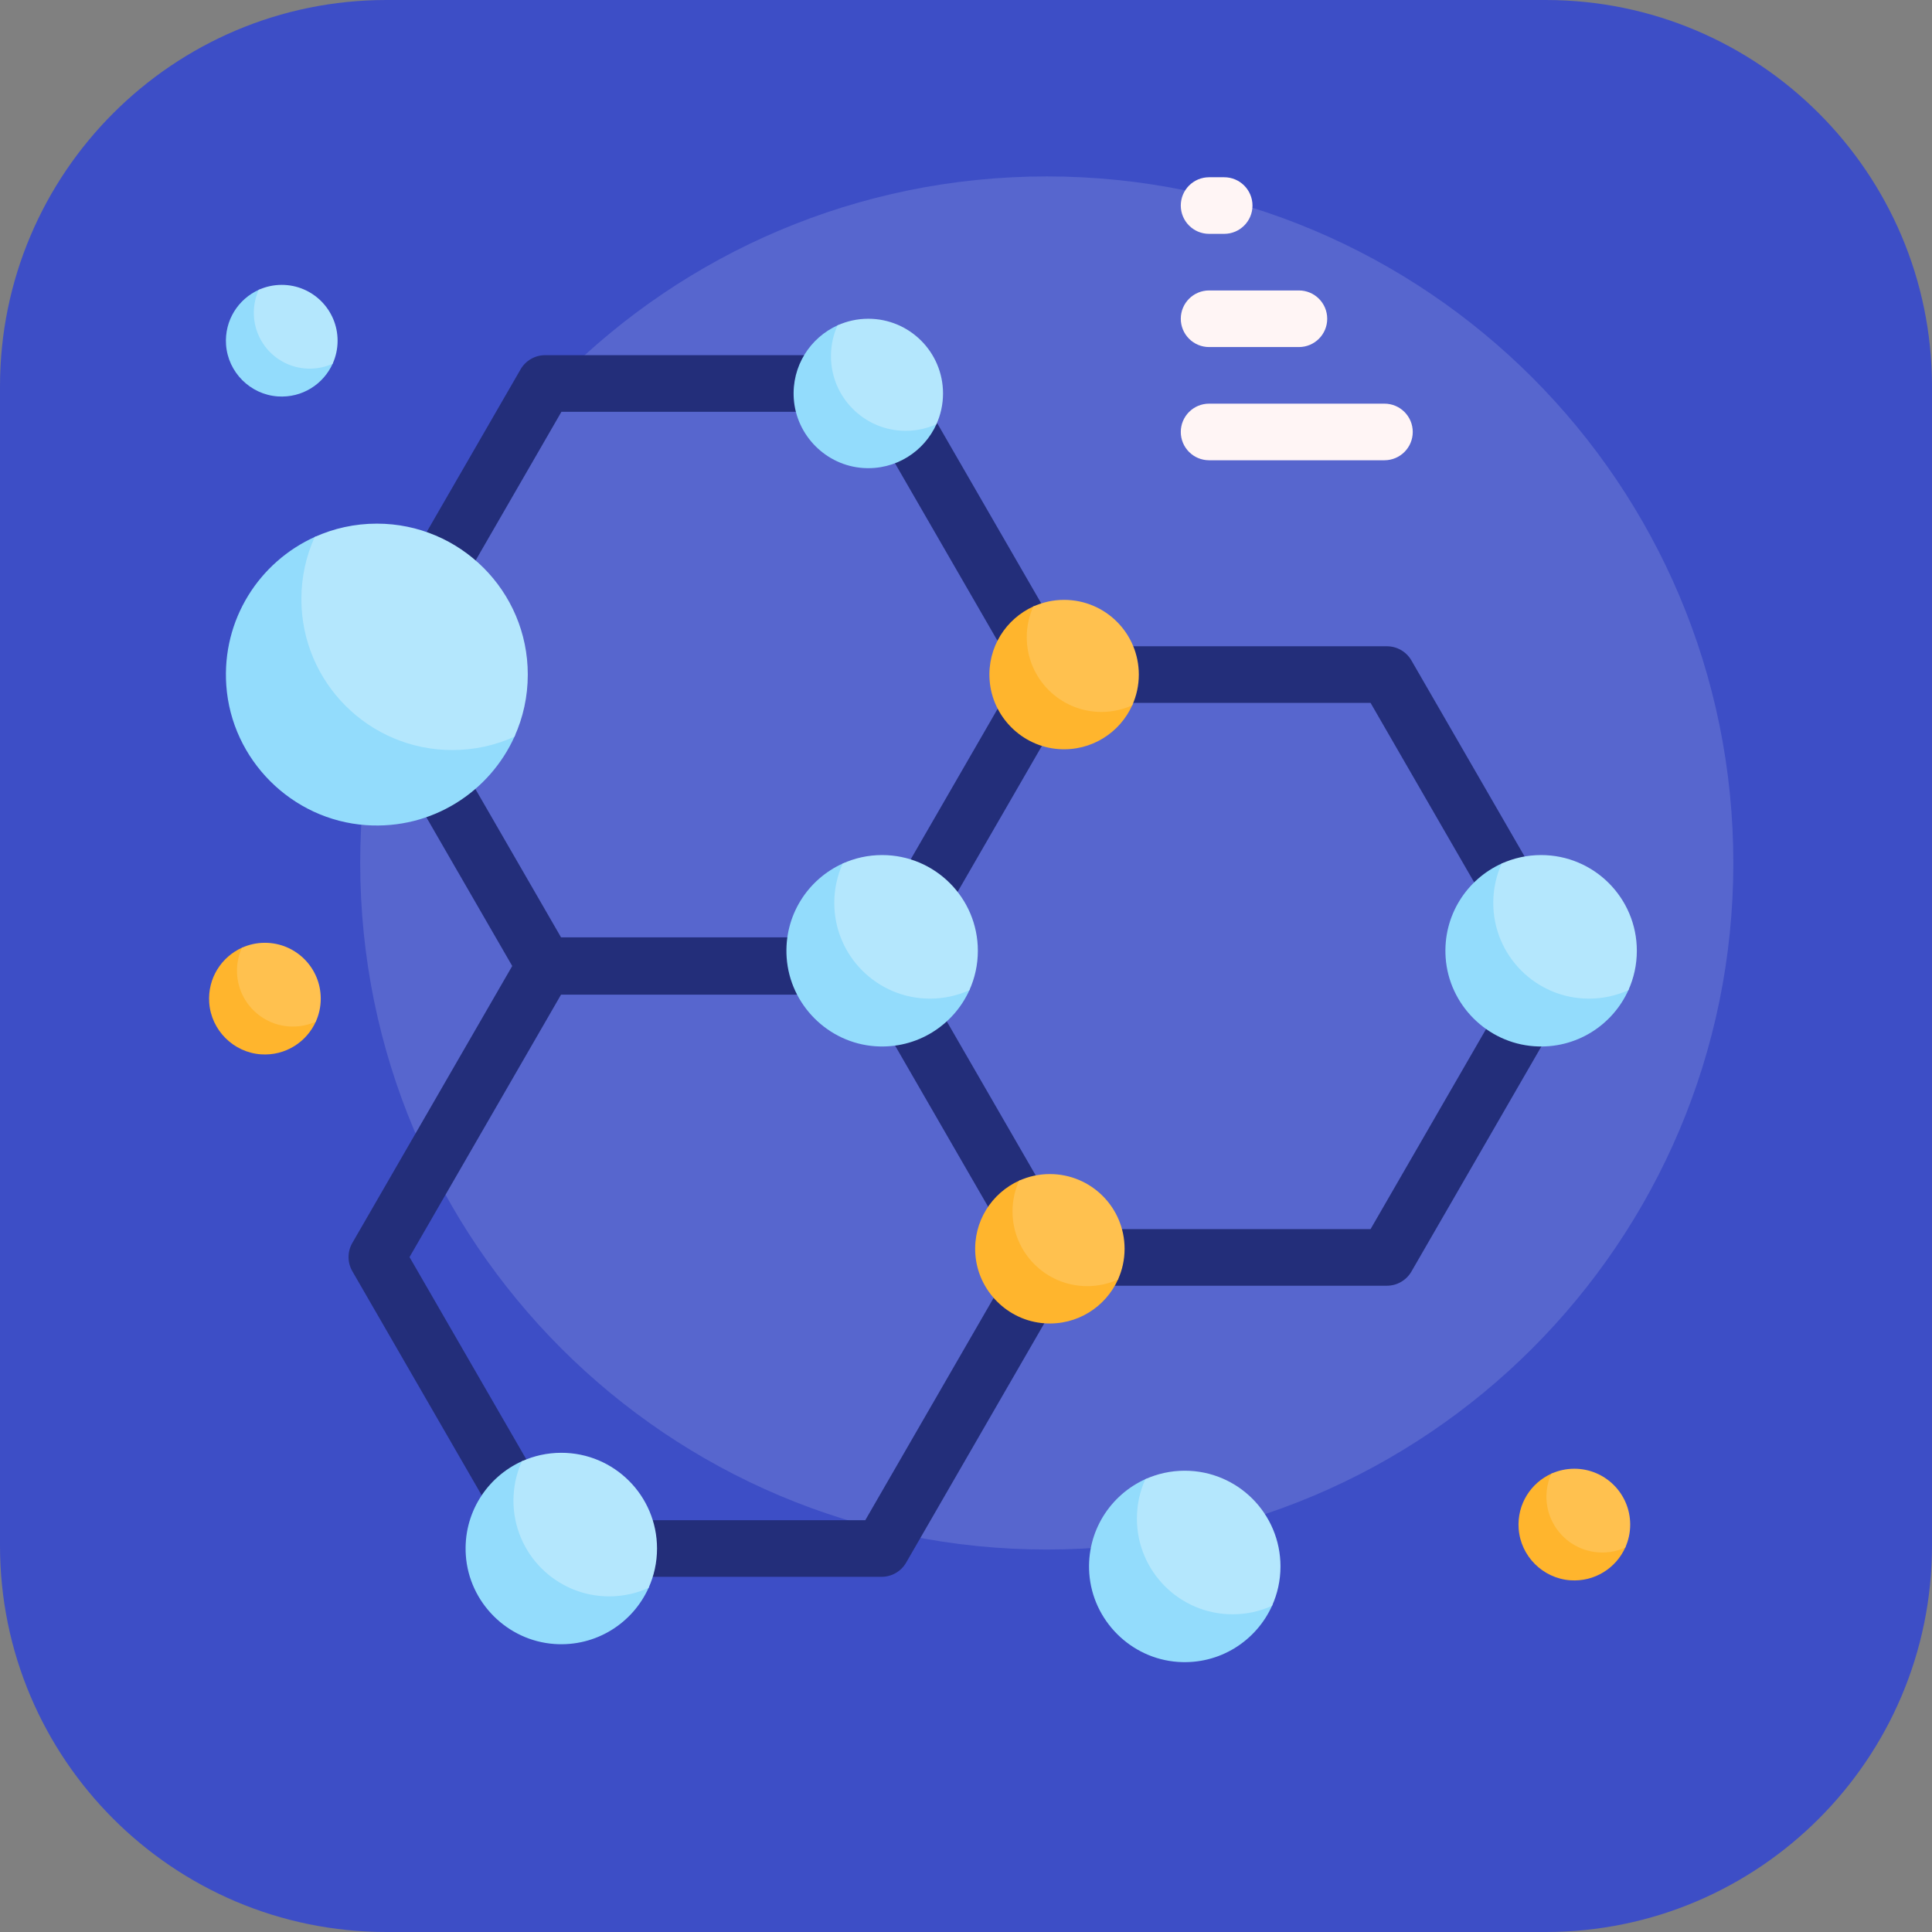 <?xml version="1.0" encoding="UTF-8" standalone="no"?>
<!DOCTYPE svg PUBLIC "-//W3C//DTD SVG 1.1//EN" "http://www.w3.org/Graphics/SVG/1.1/DTD/svg11.dtd">
<svg width="100%" height="100%" viewBox="0 0 512 512" version="1.1" xmlns="http://www.w3.org/2000/svg" xmlns:xlink="http://www.w3.org/1999/xlink" xml:space="preserve" style="fill-rule:evenodd;clip-rule:evenodd;stroke-linejoin:round;stroke-miterlimit:2;">
    <rect x="0" y="0" width="512" height="512" fill="#808080" stroke="none"/>
    <g>
        <path d="M512,102.4c0,-56.516 -45.884,-102.4 -102.4,-102.4l-307.2,0c-56.516,0 -102.4,45.884 -102.4,102.4l-0,307.2c-0,56.516 45.884,102.4 102.4,102.4l307.2,0c56.516,0 102.4,-45.884 102.4,-102.4l0,-307.2Z" style="fill:#3d4ec6;"/>
        <path d="M459.351,228.698c0,100.486 -81.46,181.946 -181.946,181.946c-100.486,0 -181.947,-81.46 -181.947,-181.946c0,-100.486 81.46,-181.946 181.946,-181.946c100.486,0 181.947,81.459 181.947,181.946Z" style="fill:#5766ce;fill-rule:nonzero;"/>
        <path d="M418.626,252.25l-44.589,-77.23c-1.34,-2.32 -3.815,-3.75 -6.495,-3.75l-85.038,0l-42.372,-73.391c-1.34,-2.32 -3.815,-3.75 -6.495,-3.75l-89.179,0c-2.68,0 -5.155,1.43 -6.495,3.75l-44.589,77.23c-1.34,2.32 -1.34,5.18 -0,7.5l42.372,73.391l-42.372,73.391c-1.34,2.32 -1.34,5.18 -0,7.5l44.589,77.23c1.34,2.32 3.815,3.75 6.495,3.75l89.179,0c2.68,0 5.155,-1.43 6.495,-3.75l42.372,-73.391l85.038,0c2.68,0 5.155,-1.43 6.495,-3.75l44.589,-77.23c1.34,-2.32 1.34,-5.18 -0,-7.5Zm-269.838,-143.121l80.519,0l40.259,69.73l-40.156,69.551l-80.726,0l-40.155,-69.551l40.259,-69.73Zm80.519,293.742l-80.519,0l-40.259,-69.73l40.155,-69.551l80.726,0l40.155,69.551l-40.258,69.73Zm133.905,-77.141l-80.519,0l-40.258,-69.73l40.259,-69.73l80.519,0l40.258,69.73l-40.259,69.73Z" style="fill:#232e7a;fill-rule:nonzero;"/>
        <path d="M374.394,114.473c0,4.142 -3.358,7.5 -7.5,7.5l-46.473,0c-4.142,0 -7.5,-3.358 -7.5,-7.5c0,-4.142 3.358,-7.5 7.5,-7.5l46.473,0c4.142,0 7.5,3.358 7.5,7.5Zm-53.973,-52.5l4,0c4.142,0 7.5,-3.358 7.5,-7.5c0,-4.142 -3.358,-7.5 -7.5,-7.5l-4,0c-4.142,0 -7.5,3.358 -7.5,7.5c0,4.142 3.357,7.5 7.5,7.5Zm0,30l23.805,0c4.142,0 7.5,-3.358 7.5,-7.5c0,-4.142 -3.358,-7.5 -7.5,-7.5l-23.805,0c-4.142,0 -7.5,3.358 -7.5,7.5c0,4.142 3.357,7.5 7.5,7.5Z" style="fill:#fff5f5;fill-rule:nonzero;"/>
        <path d="M83.715,270.694c-2.446,5.458 -8.102,9.164 -14.565,8.716c-7.294,-0.505 -13.203,-6.414 -13.708,-13.708c-0.448,-6.468 3.263,-12.126 8.726,-14.57c0.494,-0.221 1.038,0.216 0.909,0.742c-0.355,1.454 -0.496,2.991 -0.386,4.578c0.506,7.301 6.408,13.203 13.709,13.709c1.583,0.109 3.116,-0.03 4.567,-0.384c0.53,-0.129 0.971,0.419 0.748,0.917Zm211.586,67.108c-1.94,0.473 -3.993,0.659 -6.11,0.513c-9.768,-0.676 -17.664,-8.573 -18.341,-18.34c-0.147,-2.123 0.041,-4.18 0.516,-6.124c0.172,-0.704 -0.555,-1.289 -1.216,-0.993c-7.309,3.27 -12.273,10.84 -11.674,19.492c0.676,9.758 8.581,17.664 18.339,18.339c8.647,0.599 16.214,-4.359 19.486,-11.661c0.3,-0.666 -0.29,-1.399 -1,-1.226Zm3.774,-152.17c-1.94,0.473 -3.993,0.66 -6.11,0.513c-9.768,-0.676 -17.664,-8.573 -18.341,-18.341c-0.147,-2.123 0.041,-4.18 0.516,-6.124c0.172,-0.704 -0.555,-1.289 -1.216,-0.993c-7.309,3.269 -12.273,10.839 -11.674,19.492c0.676,9.758 8.581,17.663 18.339,18.339c8.647,0.599 16.214,-4.359 19.486,-11.661c0.3,-0.665 -0.29,-1.398 -1,-1.225Zm130.907,223.528c-1.45,0.353 -2.985,0.493 -4.567,0.383c-7.301,-0.506 -13.203,-6.408 -13.709,-13.709c-0.11,-1.586 0.031,-3.124 0.386,-4.577c0.129,-0.526 -0.415,-0.963 -0.909,-0.742c-5.463,2.443 -9.174,8.102 -8.726,14.569c0.505,7.294 6.414,13.203 13.708,13.708c6.464,0.448 12.119,-3.258 14.565,-8.716c0.223,-0.498 -0.218,-1.046 -0.748,-0.916Z" style="fill:#ffb52d;fill-rule:nonzero;"/>
        <path d="M301.799,178.769c0,2.905 -0.626,5.665 -1.75,8.15c-2.485,1.124 -5.244,1.75 -8.149,1.75c-10.935,0 -19.799,-8.864 -19.799,-19.798c0,-2.905 0.626,-5.664 1.75,-8.15c2.485,-1.124 5.244,-1.75 8.149,-1.75c10.935,0 19.799,8.864 19.799,19.798Zm-23.573,132.372c-2.905,0 -5.664,0.625 -8.149,1.75c-1.124,2.485 -1.75,5.245 -1.75,8.149c0,10.935 8.864,19.799 19.799,19.799c2.905,0 5.664,-0.626 8.15,-1.75c1.124,-2.485 1.75,-5.244 1.75,-8.149c-0.001,-10.935 -8.865,-19.799 -19.8,-19.799Zm-208.022,-61.291c-2.171,0 -4.234,0.467 -6.091,1.308c-0.84,1.858 -1.308,3.92 -1.308,6.091c0,8.173 6.625,14.799 14.798,14.799c2.172,0 4.234,-0.468 6.092,-1.308c0.84,-1.857 1.308,-3.92 1.308,-6.091c-0.001,-8.174 -6.626,-14.799 -14.799,-14.799Zm347.015,139.381c-2.171,0 -4.234,0.468 -6.091,1.308c-0.84,1.858 -1.308,3.92 -1.308,6.092c0,8.173 6.626,14.798 14.799,14.798c2.171,0 4.233,-0.468 6.091,-1.308c0.84,-1.857 1.308,-3.92 1.308,-6.091c-0.001,-8.173 -6.626,-14.799 -14.799,-14.799Z" style="fill:#ffc14f;fill-rule:nonzero;"/>
        <path d="M171.912,420.735c-4.193,9.355 -13.887,15.708 -24.966,14.94c-12.502,-0.866 -22.631,-10.994 -23.497,-23.497c-0.768,-11.086 5.593,-20.785 14.957,-24.974c0.847,-0.379 1.779,0.371 1.558,1.272c-0.609,2.492 -0.85,5.127 -0.661,7.846c0.866,12.515 10.984,22.632 23.498,23.499c2.713,0.188 5.342,-0.052 7.828,-0.657c0.91,-0.221 1.665,0.717 1.283,1.571Zm56.79,-296.714c8.647,0.599 16.214,-4.359 19.486,-11.661c0.299,-0.666 -0.291,-1.398 -1.001,-1.226c-1.94,0.472 -3.993,0.659 -6.11,0.513c-9.768,-0.677 -17.664,-8.573 -18.341,-18.341c-0.147,-2.123 0.041,-4.18 0.516,-6.124c0.172,-0.704 -0.555,-1.289 -1.216,-0.993c-7.309,3.269 -12.273,10.839 -11.674,19.492c0.676,9.759 8.582,17.665 18.34,18.34Zm-155.088,-18.967c6.464,0.448 12.119,-3.258 14.565,-8.716c0.223,-0.498 -0.218,-1.045 -0.748,-0.917c-1.45,0.353 -2.984,0.493 -4.567,0.383c-7.301,-0.504 -13.204,-6.407 -13.709,-13.708c-0.11,-1.586 0.031,-3.124 0.386,-4.577c0.128,-0.526 -0.415,-0.963 -0.909,-0.742c-5.463,2.443 -9.174,8.102 -8.726,14.569c0.505,7.294 6.414,13.203 13.708,13.708Zm62.787,90.031c0.598,-1.336 -0.584,-2.805 -2.006,-2.457c-3.929,0.959 -8.085,1.339 -12.373,1.042c-19.734,-1.366 -35.688,-17.32 -37.054,-37.054c-0.296,-4.278 0.081,-8.424 1.036,-12.345c0.349,-1.433 -1.131,-2.625 -2.477,-2.022c-14.752,6.611 -24.769,21.898 -23.559,39.369c1.365,19.715 17.337,35.687 37.052,37.052c17.481,1.211 32.776,-8.818 39.381,-23.585Zm293.888,65.673c-2.486,0.605 -5.116,0.845 -7.828,0.657c-12.514,-0.867 -22.632,-10.984 -23.498,-23.498c-0.188,-2.719 0.053,-5.355 0.661,-7.846c0.22,-0.901 -0.711,-1.651 -1.558,-1.272c-9.364,4.188 -15.725,13.887 -14.957,24.973c0.866,12.503 10.994,22.631 23.497,23.497c11.079,0.767 20.773,-5.585 24.966,-14.94c0.382,-0.854 -0.374,-1.793 -1.283,-1.571Zm-174.638,-0c-2.486,0.605 -5.116,0.845 -7.828,0.657c-12.514,-0.867 -22.632,-10.984 -23.498,-23.498c-0.188,-2.719 0.053,-5.355 0.661,-7.846c0.22,-0.901 -0.711,-1.651 -1.558,-1.272c-9.364,4.188 -15.725,13.887 -14.957,24.973c0.866,12.503 10.994,22.631 23.497,23.497c11.079,0.767 20.773,-5.585 24.966,-14.94c0.382,-0.854 -0.374,-1.793 -1.283,-1.571Zm80.199,163.155c-2.486,0.605 -5.116,0.845 -7.828,0.657c-12.514,-0.867 -22.632,-10.984 -23.498,-23.499c-0.188,-2.719 0.053,-5.354 0.661,-7.846c0.22,-0.901 -0.711,-1.651 -1.558,-1.272c-9.364,4.188 -15.725,13.888 -14.957,24.974c0.866,12.502 10.994,22.631 23.497,23.497c11.079,0.768 20.773,-5.585 24.966,-14.94c0.382,-0.854 -0.374,-1.792 -1.283,-1.571Z" style="fill:#93dcfc;fill-rule:nonzero;"/>
        <path d="M174.119,410.372c0,3.722 -0.802,7.257 -2.242,10.441c-3.184,1.44 -6.719,2.242 -10.441,2.242c-14.01,0 -25.366,-11.357 -25.366,-25.366c0,-3.722 0.802,-7.257 2.242,-10.441c3.184,-1.44 6.719,-2.242 10.441,-2.242c14.009,-0.001 25.366,11.356 25.366,25.366Zm-34.25,-231.603c0,-22.091 -17.908,-40 -40,-40c-5.869,0 -11.443,1.264 -16.465,3.535c-2.271,5.021 -3.535,10.596 -3.535,16.465c0,22.091 17.909,40 40,40c5.87,0 11.444,-1.264 16.465,-3.535c2.271,-5.021 3.535,-10.595 3.535,-16.465Zm-51.711,-82.385c0.84,-1.858 1.308,-3.92 1.308,-6.092c0,-8.173 -6.625,-14.798 -14.798,-14.798c-2.172,0 -4.234,0.468 -6.092,1.308c-0.84,1.858 -1.308,3.92 -1.308,6.092c0,8.173 6.625,14.798 14.799,14.798c2.172,-0.001 4.234,-0.468 6.091,-1.308Zm145.616,130.215c-3.722,0 -7.257,0.802 -10.441,2.242c-1.44,3.185 -2.242,6.719 -2.242,10.441c0,14.009 11.357,25.366 25.366,25.366c3.722,0 7.257,-0.802 10.441,-2.242c1.44,-3.185 2.242,-6.719 2.242,-10.441c0,-14.009 -11.357,-25.366 -25.366,-25.366Zm174.638,0c-3.722,0 -7.257,0.802 -10.441,2.242c-1.44,3.185 -2.242,6.719 -2.242,10.441c0,14.009 11.357,25.366 25.366,25.366c3.722,0 7.257,-0.802 10.441,-2.242c1.44,-3.185 2.242,-6.719 2.242,-10.441c0,-14.009 -11.356,-25.366 -25.366,-25.366Zm-168.401,-112.428c2.905,0 5.664,-0.625 8.149,-1.75c1.124,-2.486 1.75,-5.245 1.75,-8.15c0,-10.934 -8.864,-19.798 -19.799,-19.798c-2.905,0 -5.664,0.625 -8.149,1.75c-1.124,2.485 -1.75,5.245 -1.75,8.15c0.001,10.934 8.865,19.798 19.799,19.798Zm73.962,275.583c-3.722,0 -7.257,0.802 -10.441,2.242c-1.44,3.185 -2.242,6.719 -2.242,10.441c0,14.009 11.357,25.366 25.366,25.366c3.722,0 7.257,-0.802 10.441,-2.242c1.44,-3.184 2.242,-6.719 2.242,-10.441c0,-14.009 -11.357,-25.366 -25.366,-25.366Z" style="fill:#b4e7fd;fill-rule:nonzero;"/>
    </g>
</svg>
